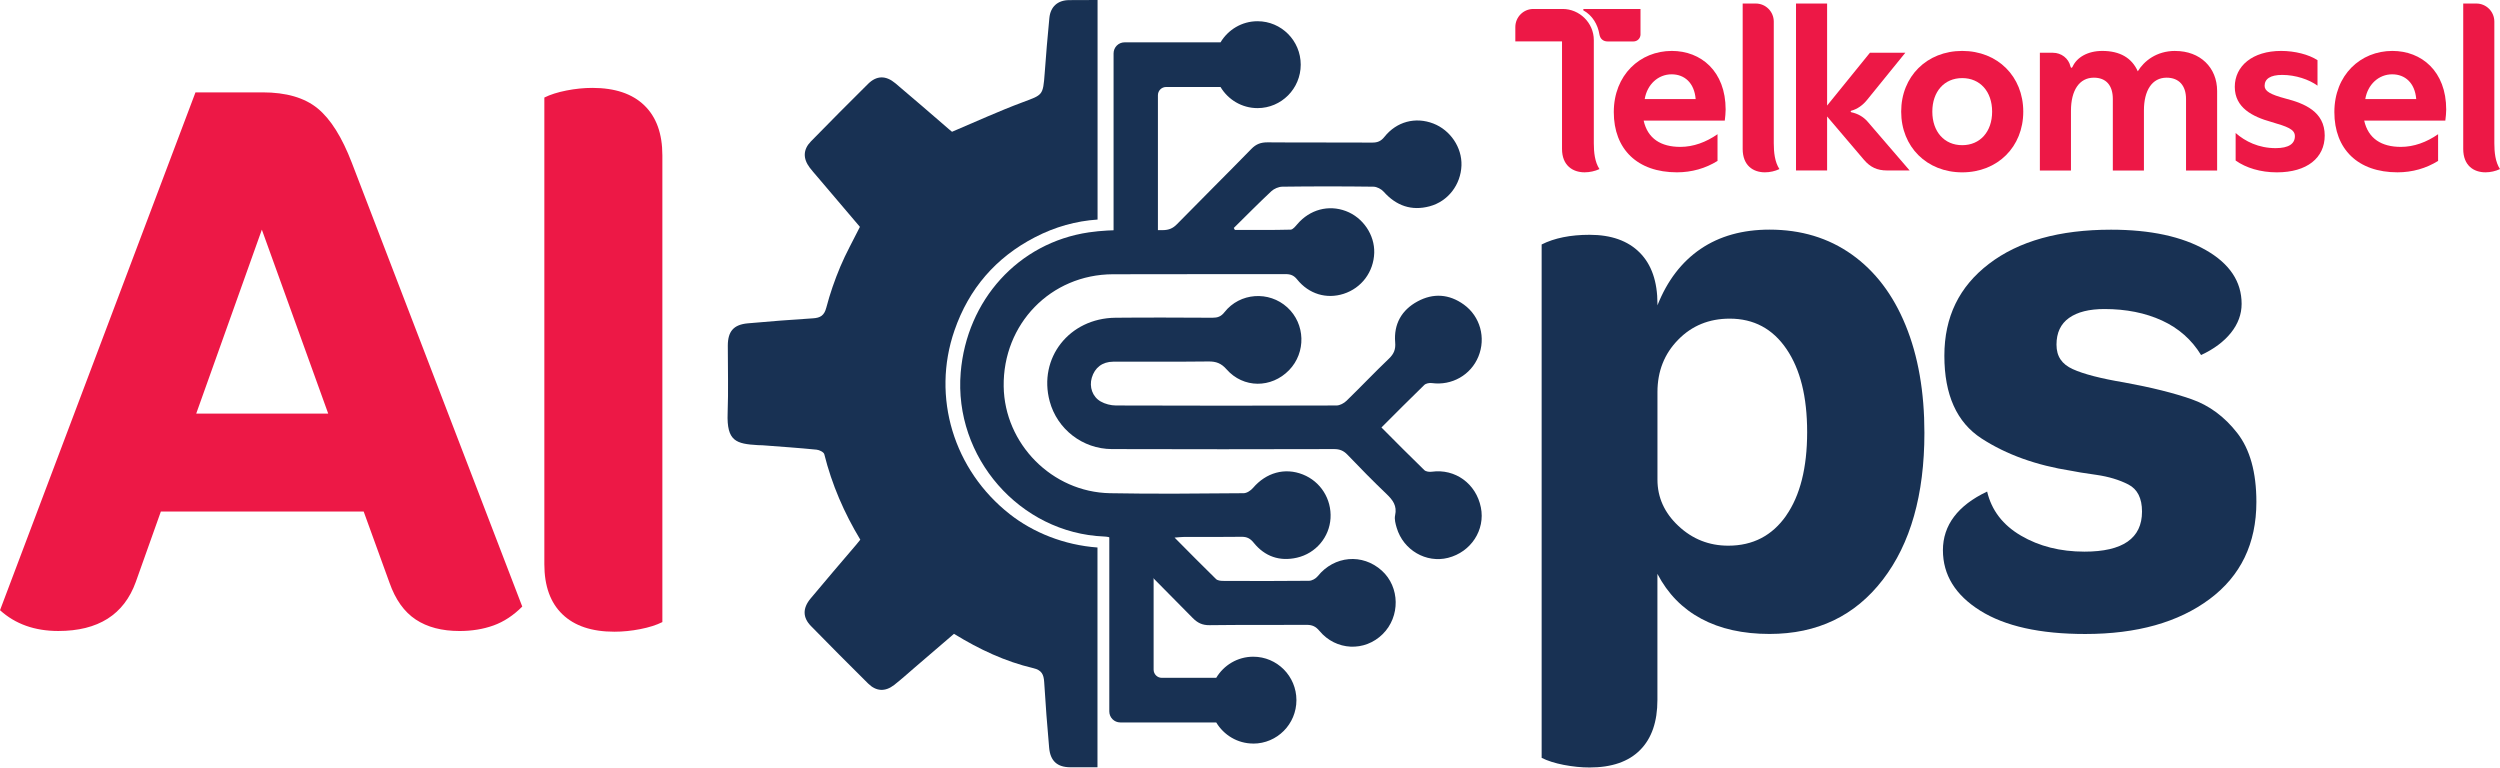 <svg width="114" height="35" viewBox="0 0 114 35" fill="none" xmlns="http://www.w3.org/2000/svg">
<g clip-path="url(#clip0_15_7)">
<path d="M0 27.828L8.914 4.212H11.974C13.05 4.212 13.886 4.455 14.48 4.94C15.074 5.425 15.595 6.254 16.045 7.427L23.815 27.659C23.412 28.064 22.974 28.352 22.504 28.521C22.033 28.69 21.517 28.774 20.957 28.774C20.149 28.774 19.483 28.599 18.957 28.25C18.43 27.9 18.032 27.343 17.762 26.575L16.584 23.326H7.335L6.191 26.54C5.653 28.029 4.475 28.773 2.659 28.773C1.583 28.773 0.696 28.456 0.002 27.826L0 27.828ZM11.941 10.471L8.947 18.861H14.967L11.94 10.471H11.941Z" fill="#ED1846"/>
<path d="M24.822 4.448C25.092 4.313 25.427 4.207 25.831 4.127C26.234 4.048 26.627 4.008 27.009 4.008C28.04 4.008 28.83 4.273 29.379 4.803C29.929 5.332 30.204 6.093 30.204 7.086V28.367C29.934 28.503 29.598 28.609 29.195 28.688C28.792 28.767 28.399 28.806 28.017 28.806C26.985 28.806 26.196 28.541 25.646 28.011C25.097 27.482 24.822 26.72 24.822 25.727V4.448Z" fill="#ED1846"/>
<path d="M84.441 11.604C85.506 12.361 86.325 13.436 86.896 14.835C87.469 16.233 87.753 17.868 87.753 19.74C87.753 22.56 87.12 24.792 85.853 26.439C84.586 28.086 82.865 28.908 80.69 28.908C79.479 28.908 78.441 28.677 77.579 28.215C76.715 27.753 76.049 27.07 75.578 26.168V31.919C75.578 32.911 75.315 33.673 74.788 34.202C74.262 34.732 73.494 34.997 72.485 34.997C72.103 34.997 71.712 34.957 71.307 34.879C70.904 34.8 70.567 34.694 70.299 34.558V11.148C70.881 10.855 71.61 10.707 72.485 10.707C73.472 10.707 74.234 10.979 74.772 11.52C75.31 12.061 75.58 12.839 75.58 13.855V13.923C76.027 12.796 76.684 11.939 77.548 11.351C78.411 10.765 79.459 10.471 80.692 10.471C82.126 10.471 83.377 10.848 84.441 11.604ZM81.447 23.513C82.085 22.6 82.406 21.33 82.406 19.707C82.406 18.083 82.092 16.842 81.465 15.917C80.837 14.992 79.973 14.53 78.875 14.53C77.934 14.53 77.148 14.851 76.521 15.495C75.892 16.137 75.58 16.933 75.58 17.88V21.872C75.58 22.684 75.899 23.389 76.539 23.986C77.177 24.584 77.934 24.883 78.81 24.883C79.93 24.883 80.81 24.427 81.45 23.513H81.447Z" fill="#183153"/>
<path d="M90.613 22.414C90.815 23.271 91.33 23.943 92.159 24.427C92.988 24.912 93.953 25.155 95.052 25.155C96.8 25.155 97.676 24.546 97.676 23.328C97.676 22.719 97.468 22.307 97.054 22.093C96.639 21.88 96.151 21.733 95.591 21.653C95.03 21.574 94.65 21.512 94.448 21.468C92.855 21.219 91.493 20.73 90.361 19.996C89.229 19.263 88.663 18.006 88.663 16.225C88.663 14.444 89.341 13.067 90.698 12.03C92.054 10.992 93.91 10.474 96.264 10.474C98.057 10.474 99.499 10.785 100.586 11.404C101.674 12.025 102.218 12.842 102.218 13.857C102.218 14.33 102.055 14.77 101.731 15.176C101.406 15.581 100.951 15.92 100.369 16.19C99.943 15.492 99.349 14.967 98.587 14.616C97.826 14.267 96.95 14.092 95.963 14.092C95.267 14.092 94.729 14.227 94.349 14.497C93.967 14.768 93.776 15.174 93.776 15.715C93.776 16.256 94.023 16.607 94.517 16.832C95.01 17.057 95.795 17.261 96.871 17.441C98.103 17.666 99.125 17.921 99.931 18.203C100.739 18.485 101.434 18.997 102.016 19.742C102.598 20.486 102.891 21.534 102.891 22.888C102.891 24.782 102.179 26.26 100.756 27.32C99.331 28.38 97.442 28.91 95.088 28.91C93.025 28.91 91.427 28.554 90.295 27.844C89.163 27.134 88.597 26.216 88.597 25.087C88.597 23.958 89.27 23.047 90.616 22.414H90.613Z" fill="#183153"/>
<path d="M53.56 24.514C54.224 25.183 54.831 25.8 55.45 26.404C55.519 26.472 55.661 26.489 55.769 26.489C57.076 26.494 58.384 26.499 59.69 26.484C59.827 26.484 60.001 26.384 60.09 26.273C60.842 25.34 62.127 25.223 63.01 26.02C63.838 26.768 63.857 28.116 63.053 28.913C62.23 29.731 60.922 29.674 60.167 28.769C59.999 28.567 59.835 28.491 59.58 28.494C58.106 28.504 56.63 28.488 55.156 28.508C54.827 28.513 54.606 28.403 54.382 28.175C53.257 27.025 52.114 25.891 50.988 24.743C50.801 24.552 50.608 24.476 50.345 24.465C46.503 24.308 43.486 20.85 43.808 16.986C44.083 13.691 46.432 11.068 49.656 10.595C50.76 10.433 51.9 10.507 53.025 10.494C53.292 10.491 53.479 10.418 53.667 10.226C54.792 9.076 55.937 7.945 57.061 6.792C57.28 6.567 57.498 6.489 57.804 6.491C59.395 6.505 60.988 6.491 62.579 6.502C62.821 6.502 62.974 6.436 63.13 6.241C63.688 5.541 64.545 5.319 65.36 5.633C66.139 5.935 66.671 6.726 66.643 7.545C66.612 8.417 66.037 9.18 65.192 9.407C64.366 9.628 63.67 9.385 63.097 8.743C62.987 8.62 62.788 8.515 62.627 8.513C61.243 8.495 59.858 8.495 58.474 8.513C58.305 8.515 58.099 8.604 57.972 8.721C57.39 9.266 56.829 9.835 56.261 10.395C56.278 10.424 56.292 10.454 56.309 10.484C57.156 10.484 58.005 10.494 58.853 10.472C58.958 10.469 59.073 10.318 59.162 10.217C59.728 9.557 60.578 9.325 61.373 9.625C62.153 9.918 62.689 10.709 62.665 11.53C62.638 12.399 62.089 13.135 61.269 13.398C60.491 13.648 59.687 13.412 59.149 12.743C59.001 12.559 58.854 12.5 58.627 12.5C56.001 12.506 53.374 12.496 50.748 12.506C47.915 12.516 45.727 14.772 45.768 17.622C45.806 20.238 47.971 22.441 50.615 22.49C52.645 22.53 54.677 22.505 56.709 22.49C56.855 22.49 57.036 22.368 57.138 22.249C57.737 21.55 58.588 21.31 59.409 21.636C60.22 21.957 60.725 22.757 60.672 23.634C60.62 24.488 60.008 25.231 59.142 25.43C58.357 25.61 57.679 25.381 57.168 24.748C57.013 24.556 56.862 24.475 56.617 24.478C55.736 24.491 54.858 24.483 53.978 24.485C53.867 24.485 53.757 24.5 53.565 24.514H53.56Z" fill="#183153"/>
<path d="M62.994 19.493C63.66 20.16 64.297 20.806 64.948 21.436C65.021 21.506 65.175 21.526 65.285 21.511C66.353 21.362 67.309 22.05 67.528 23.139C67.734 24.167 67.077 25.173 66.029 25.438C65.034 25.689 63.994 25.087 63.69 24.071C63.635 23.887 63.578 23.675 63.617 23.498C63.713 23.065 63.514 22.802 63.226 22.527C62.615 21.944 62.025 21.342 61.442 20.733C61.266 20.549 61.087 20.478 60.833 20.478C57.767 20.486 53.769 20.49 50.702 20.478C49.363 20.473 48.206 19.568 47.865 18.297C47.336 16.328 48.757 14.51 50.863 14.489C52.337 14.474 53.813 14.482 55.287 14.489C55.521 14.489 55.679 14.438 55.838 14.234C56.541 13.342 57.864 13.254 58.7 14.015C59.526 14.767 59.563 16.073 58.783 16.878C57.977 17.711 56.696 17.713 55.929 16.839C55.689 16.566 55.455 16.48 55.11 16.483C53.66 16.501 52.212 16.486 50.763 16.493C50.263 16.496 49.92 16.768 49.785 17.226C49.665 17.638 49.809 18.088 50.19 18.307C50.393 18.423 50.653 18.489 50.888 18.49C53.928 18.502 57.902 18.502 60.942 18.49C61.098 18.49 61.286 18.388 61.403 18.274C62.054 17.642 62.679 16.981 63.336 16.354C63.563 16.137 63.648 15.927 63.62 15.611C63.55 14.775 63.917 14.136 64.637 13.746C65.356 13.355 66.084 13.405 66.755 13.891C67.497 14.428 67.765 15.406 67.416 16.256C67.071 17.104 66.2 17.593 65.289 17.468C65.179 17.453 65.022 17.483 64.948 17.554C64.297 18.184 63.658 18.83 62.994 19.493Z" fill="#183153"/>
<path d="M50.047 24.966C48.519 24.855 47.109 24.281 46.047 23.447C43.489 21.438 42.472 18.111 43.524 15.068C44.18 13.167 45.411 11.74 47.191 10.82C48.117 10.34 49.07 10.077 50.049 10.012V0C49.618 0 49.187 0.002 48.756 0.005C48.232 0.008 47.9 0.305 47.851 0.822C47.768 1.663 47.699 2.506 47.637 3.348C47.561 4.359 47.551 4.319 46.63 4.664C45.559 5.062 44.517 5.542 43.412 6.009C43.418 6.014 43.349 5.958 43.28 5.9C42.464 5.198 41.655 4.49 40.83 3.798C40.389 3.429 39.972 3.442 39.583 3.826C38.708 4.693 37.839 5.567 36.977 6.449C36.618 6.817 36.61 7.229 36.923 7.644C37.023 7.778 37.138 7.904 37.247 8.033C37.908 8.812 38.571 9.59 39.212 10.345C38.901 10.97 38.575 11.548 38.32 12.155C38.065 12.763 37.846 13.39 37.68 14.027C37.586 14.388 37.408 14.494 37.076 14.515C36.084 14.58 35.09 14.653 34.1 14.744C33.451 14.803 33.19 15.111 33.188 15.761C33.187 16.789 33.218 17.819 33.18 18.845C33.134 20.124 33.567 20.24 34.57 20.299C34.634 20.303 34.7 20.299 34.764 20.304C35.589 20.367 36.414 20.423 37.237 20.505C37.364 20.516 37.565 20.617 37.588 20.713C37.933 22.097 38.492 23.386 39.23 24.609C39.164 24.69 39.109 24.761 39.052 24.829C38.354 25.65 37.65 26.464 36.962 27.293C36.594 27.736 36.6 28.159 36.98 28.547C37.843 29.428 38.711 30.302 39.587 31.169C39.953 31.531 40.365 31.553 40.773 31.235C41.1 30.98 41.406 30.701 41.721 30.431C42.318 29.919 42.913 29.406 43.502 28.902C44.657 29.612 45.837 30.166 47.115 30.467C47.497 30.556 47.594 30.75 47.615 31.104C47.675 32.104 47.752 33.102 47.841 34.098C47.895 34.7 48.211 34.985 48.8 34.987C49.215 34.987 49.629 34.987 50.045 34.987V24.97L50.047 24.966Z" fill="#183153"/>
<path d="M57.344 0.968C56.627 0.968 56.001 1.355 55.656 1.931H51.279C51.003 1.931 50.779 2.156 50.779 2.434V10.992H52.801V4.341C52.801 4.134 52.968 3.967 53.173 3.967H55.656C56 4.543 56.627 4.93 57.344 4.93C58.431 4.93 59.313 4.043 59.313 2.949C59.313 1.855 58.431 0.968 57.344 0.968Z" fill="#183153"/>
<path d="M57.148 33.906C56.431 33.906 55.806 33.519 55.46 32.943H51.084C50.807 32.943 50.584 32.718 50.584 32.44V23.882H52.605V30.535C52.605 30.742 52.772 30.909 52.977 30.909H55.46C55.804 30.333 56.431 29.946 57.148 29.946C58.236 29.946 59.117 30.833 59.117 31.927C59.117 33.021 58.236 33.908 57.148 33.908V33.906Z" fill="#183153"/>
<path d="M89.477 2.322C87.865 2.322 86.694 3.485 86.694 5.091C86.694 6.696 87.863 7.859 89.477 7.859C91.091 7.859 92.261 6.696 92.261 5.091C92.261 3.485 91.091 2.322 89.477 2.322ZM89.477 6.62C88.661 6.62 88.114 6.006 88.114 5.091C88.114 4.175 88.661 3.561 89.477 3.561C90.293 3.561 90.841 4.175 90.841 5.091C90.841 6.006 90.293 6.62 89.477 6.62Z" fill="#ED1846"/>
<path d="M84.421 5.12C84.384 5.112 84.38 5.059 84.418 5.049C84.701 4.973 84.946 4.793 85.136 4.558L86.883 2.405H85.269L83.316 4.814V0.161H81.898V7.773H83.316V5.311L84.997 7.288C85.285 7.624 85.596 7.773 86.05 7.773H87.079L85.163 5.547C84.968 5.321 84.706 5.178 84.42 5.119L84.421 5.12Z" fill="#ED1846"/>
<path d="M99.191 2.322C98.331 2.322 97.766 2.787 97.483 3.252C97.213 2.643 96.671 2.322 95.864 2.322C95.193 2.322 94.701 2.62 94.51 3.042C94.482 3.103 94.435 3.118 94.413 3.029C94.328 2.656 93.99 2.406 93.615 2.406H93.018V7.775H94.436V5.049C94.436 4.119 94.818 3.542 95.479 3.542C96.042 3.542 96.345 3.897 96.345 4.516V7.777H97.763V5.039C97.763 4.116 98.14 3.542 98.796 3.542C99.364 3.542 99.683 3.906 99.683 4.516V7.777H101.101V4.151C101.101 3.075 100.323 2.324 99.193 2.324L99.191 2.322Z" fill="#ED1846"/>
<path d="M80.884 0.986C80.884 0.531 80.517 0.161 80.063 0.161H79.466V6.79C79.466 7.55 79.945 7.858 80.48 7.858C80.707 7.858 80.939 7.805 81.142 7.71C80.929 7.391 80.884 6.939 80.884 6.535V0.986Z" fill="#ED1846"/>
<path d="M72.678 1.83C72.678 1.033 72.016 0.409 71.26 0.409H69.92C69.468 0.409 69.099 0.778 69.099 1.235V1.887H71.228V6.79C71.228 7.55 71.722 7.858 72.257 7.858C72.484 7.858 72.732 7.805 72.936 7.71C72.722 7.391 72.678 6.939 72.678 6.535V1.83Z" fill="#ED1846"/>
<path d="M74.807 1.567V0.41H72.23C72.192 0.41 72.179 0.462 72.212 0.48C72.607 0.7 72.857 1.105 72.934 1.572C72.967 1.769 73.106 1.89 73.306 1.89H74.487C74.665 1.89 74.808 1.746 74.808 1.567H74.807Z" fill="#ED1846"/>
<path d="M104.224 4.495C103.52 4.308 103.266 4.154 103.266 3.914C103.266 3.598 103.526 3.416 104.069 3.416C104.68 3.416 105.3 3.628 105.678 3.906V2.744C105.28 2.484 104.642 2.322 104.02 2.322C102.712 2.322 101.906 3.012 101.906 3.962C101.906 4.912 102.712 5.321 103.574 5.561C104.291 5.772 104.647 5.89 104.647 6.209C104.647 6.555 104.369 6.755 103.768 6.755C102.993 6.755 102.381 6.448 101.945 6.065V7.321C102.421 7.657 103.079 7.859 103.826 7.859C105.203 7.859 106.007 7.197 106.007 6.18C106.007 5.086 105.076 4.715 104.224 4.495Z" fill="#ED1846"/>
<path d="M76.236 2.322C74.782 2.322 73.589 3.419 73.589 5.112C73.589 6.805 74.665 7.858 76.468 7.858C77.146 7.858 77.776 7.676 78.319 7.338V6.12C77.796 6.486 77.214 6.698 76.623 6.698C75.741 6.698 75.134 6.324 74.95 5.498H78.65C78.67 5.332 78.689 5.155 78.689 4.996C78.689 3.245 77.562 2.322 76.235 2.322H76.236ZM74.999 4.516C75.109 3.856 75.606 3.389 76.227 3.389C76.814 3.389 77.261 3.778 77.322 4.516H74.999Z" fill="#ED1846"/>
<path d="M109.094 2.322C107.639 2.322 106.447 3.419 106.447 5.112C106.447 6.805 107.523 7.858 109.326 7.858C110.004 7.858 110.634 7.676 111.177 7.338V6.12C110.654 6.486 110.071 6.698 109.48 6.698C108.599 6.698 107.992 6.324 107.807 5.498H111.507C111.527 5.332 111.547 5.155 111.547 4.996C111.547 3.245 110.42 2.322 109.092 2.322H109.094ZM107.857 4.516C107.967 3.856 108.464 3.389 109.084 3.389C109.671 3.389 110.119 3.778 110.18 4.516H107.857Z" fill="#ED1846"/>
<path d="M113.742 6.535V0.986C113.742 0.531 113.375 0.161 112.921 0.161H112.323V6.79C112.323 7.55 112.802 7.858 113.337 7.858C113.564 7.858 113.796 7.805 114 7.71C113.786 7.391 113.742 6.939 113.742 6.535Z" fill="#ED1846"/>
</g>
<defs>
<clipPath id="clip0_15_7">
<rect width="114" height="35" fill="white"/>
</clipPath>
</defs>
</svg>
